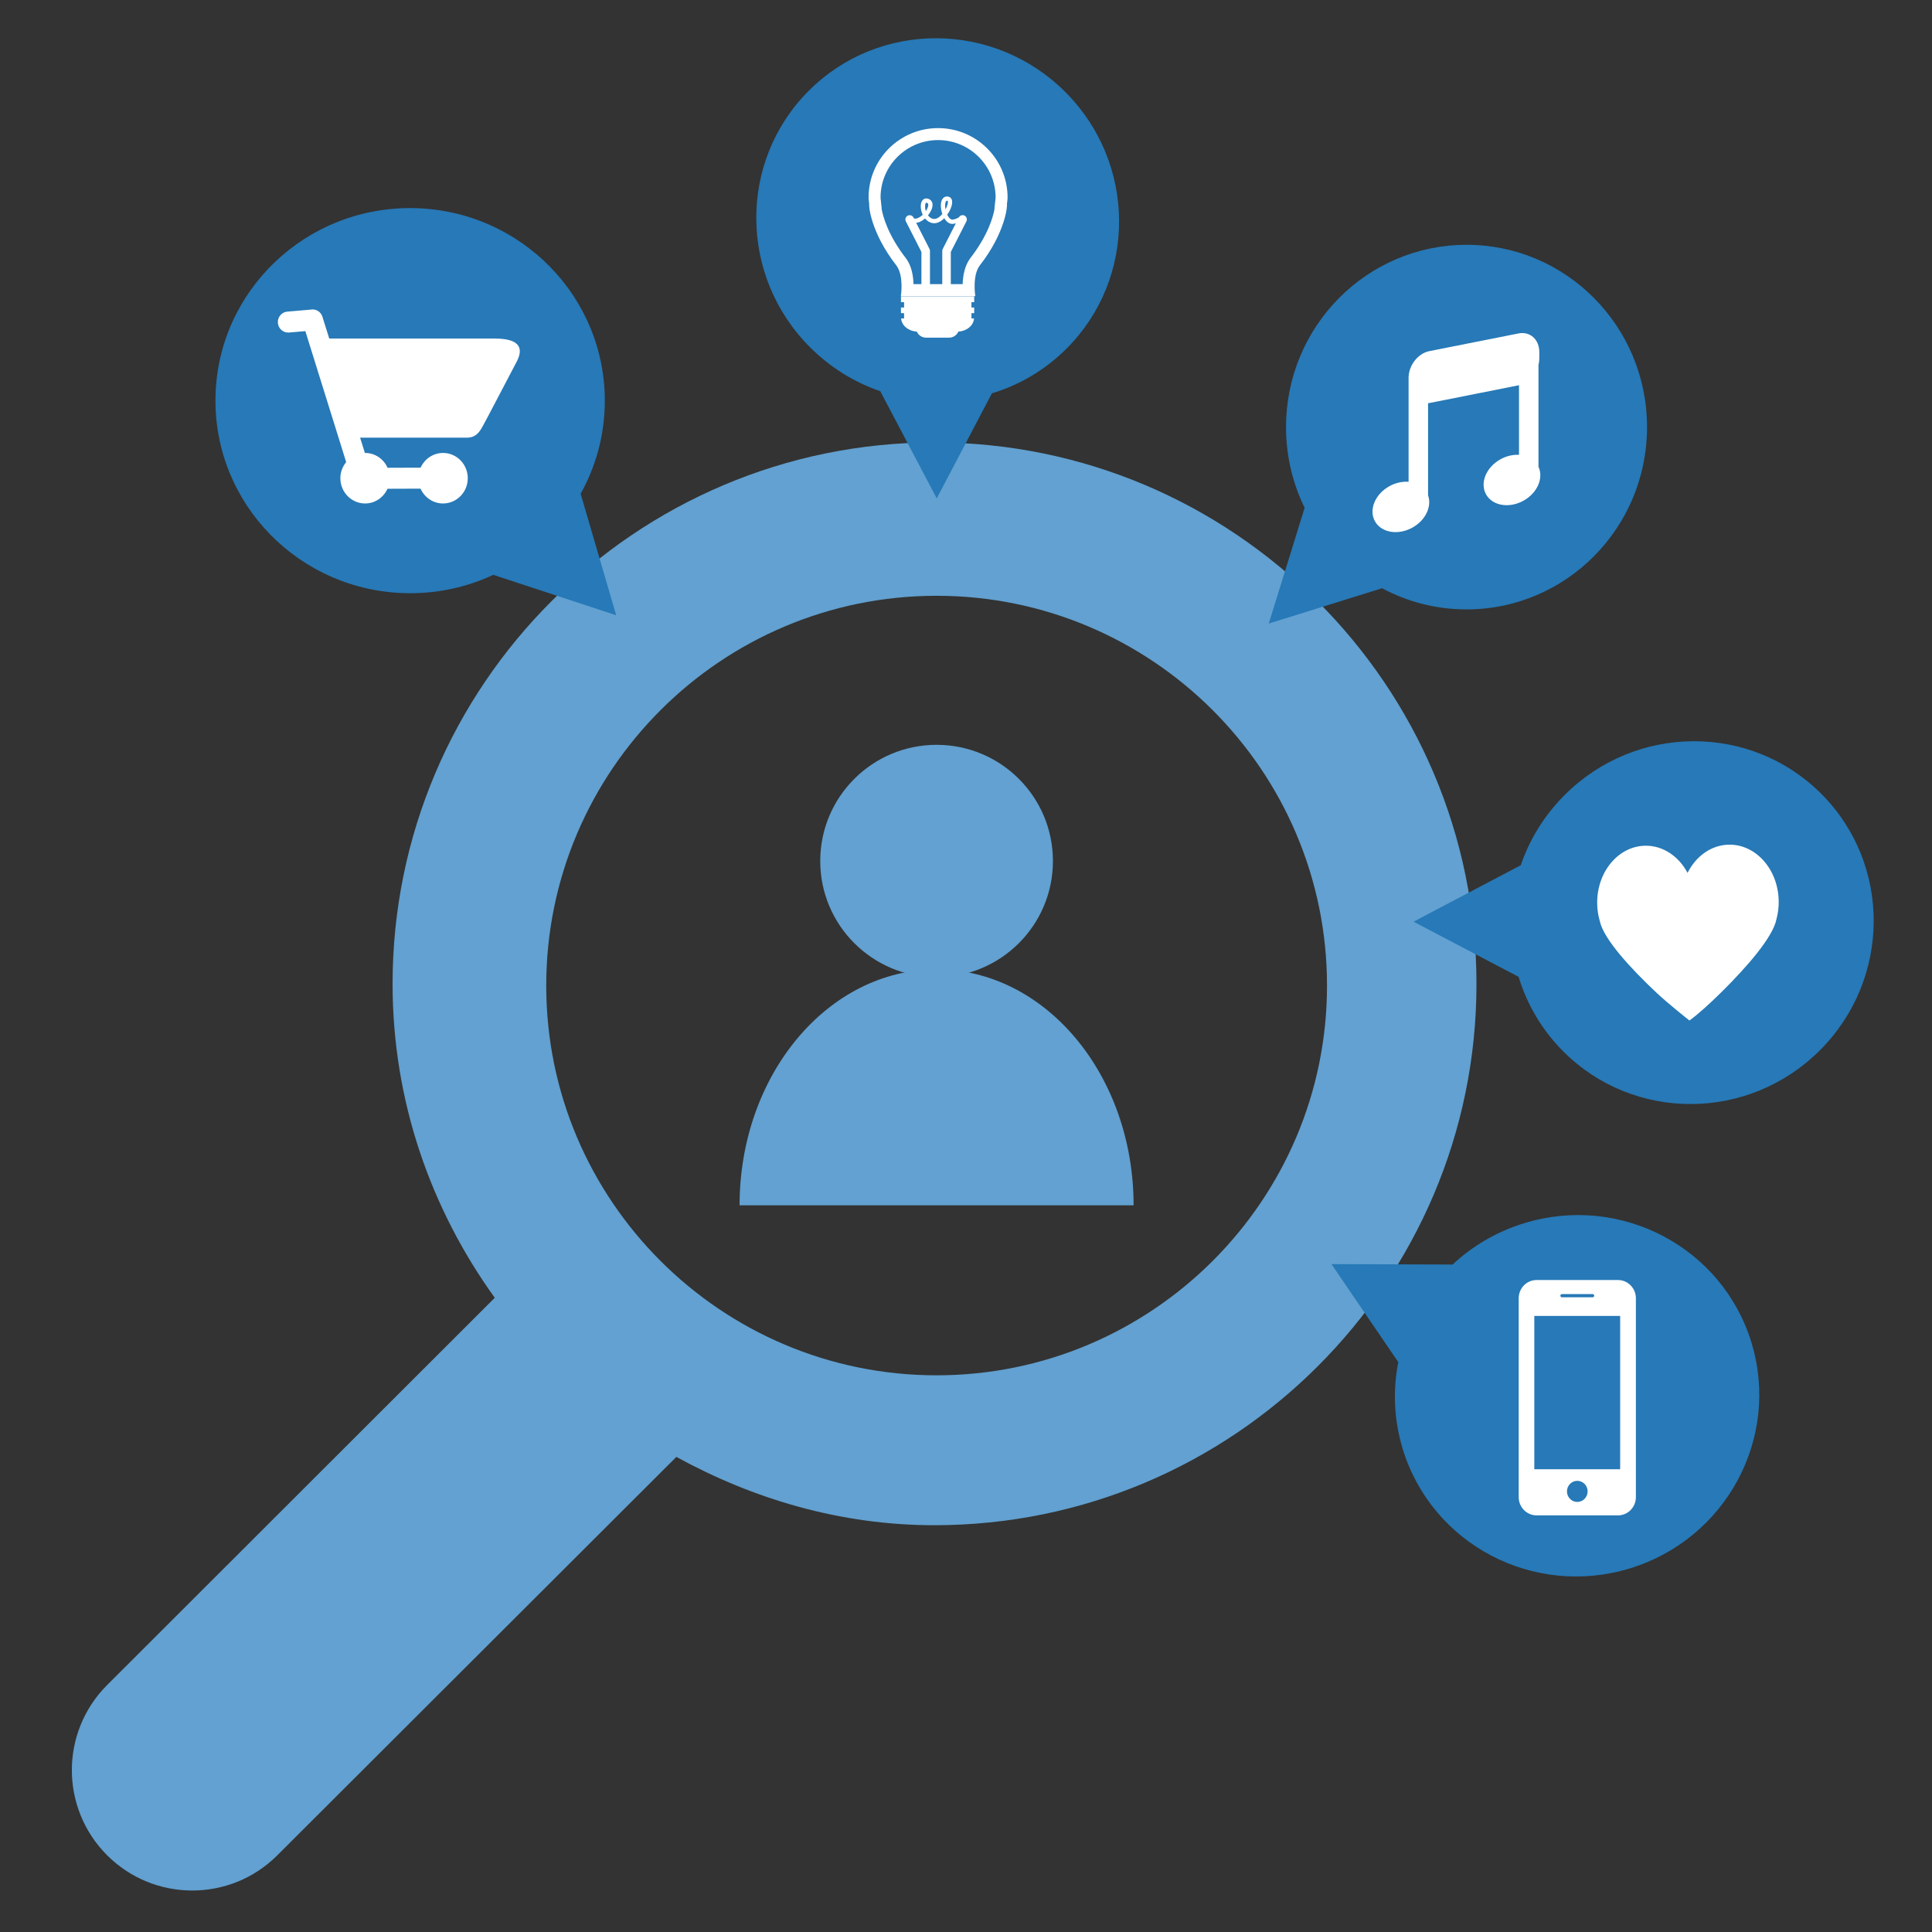 <?xml version="1.0" encoding="UTF-8" standalone="no"?>
<svg width="350px" height="350px" viewBox="0 0 350 350" version="1.1" xmlns="http://www.w3.org/2000/svg" xmlns:xlink="http://www.w3.org/1999/xlink" xmlns:sketch="http://www.bohemiancoding.com/sketch/ns">
    <rect x="0" y="0" width="350" height="350" fill="#333333" stroke="none"/>
    <title>Untitled</title>
    <description>Created with Sketch (http://www.bohemiancoding.com/sketch)</description>
    <defs></defs>
    <g id="Page-1" stroke="none" stroke-width="1" fill="none" fill-rule="evenodd" sketch:type="MSPage">
        <g id="Group" sketch:type="MSLayerGroup" transform="translate(13, -7)">
            <path d="M177.847,242.106 C189.393,226.079 196.359,206.523 196.359,185.249 C196.359,131.177 152.34,87.154 98.201,87.154 C44.062,87.154 0,131.177 0,185.249 C0,239.329 44.062,283.308 98.201,283.308 C115.215,283.308 130.989,278.577 144.951,270.932 L217.228,343.092 C225.735,351.617 239.56,351.617 248.081,343.092 C256.588,334.559 256.588,320.794 248.081,312.269 L177.847,242.106 Z M27.077,185.557 C27.077,146.567 58.813,114.932 97.812,114.932 C136.795,114.932 168.523,146.567 168.523,185.557 C168.523,224.508 136.795,256.151 97.812,256.151 C58.813,256.151 27.077,224.508 27.077,185.557 L27.077,185.557 Z" id="Imported-Layers" fill="#62A1D1" sketch:type="MSShapeGroup" transform="translate(127.239, 218.404) scale(-1, 1) translate(-127.239, -218.404) "></path>
            <path d="M156.671,184.034 C168.312,184.034 177.748,174.609 177.748,162.982 C177.748,151.356 168.312,141.931 156.671,141.931 C145.031,141.931 135.594,151.356 135.594,162.982 C135.594,174.609 145.031,184.034 156.671,184.034 Z" id="Oval-4" fill="#62A1D1" sketch:type="MSShapeGroup"></path>
            <path d="M192.361,225.349 C192.361,201.749 176.382,182.619 156.671,182.619 C136.96,182.619 120.982,201.749 120.982,225.349" id="Oval-5" fill="#62A1D1" sketch:type="MSShapeGroup"></path>
            <path d="M61.271,114.49 C66.876,114.49 72.176,113.196 76.883,110.894 C76.883,110.894 99.272,117.822 99.272,117.822 L92.448,95.929 C95.06,91.059 96.539,85.503 96.539,79.605 C96.539,60.339 80.749,44.721 61.271,44.721 C41.792,44.721 26.002,60.339 26.002,79.605 C26.002,98.871 41.792,114.49 61.271,114.49 Z" id="Oval-3" fill="#2779B7" sketch:type="MSShapeGroup" transform="translate(62.637, 81.272) rotate(1) translate(-62.637, -81.272) "></path>
            <path d="M76.567,68.333 L46.648,68.333 L45.458,64.542 C45.417,64.356 45.348,64.182 45.254,64.021 C45.253,64.014 45.247,64.008 45.245,64.004 C45.193,63.913 45.132,63.828 45.066,63.745 C45.037,63.709 45.006,63.675 44.973,63.642 C44.93,63.6 44.889,63.553 44.842,63.514 C44.78,63.457 44.713,63.411 44.643,63.362 C44.624,63.35 44.603,63.335 44.58,63.322 C44.199,63.091 43.742,63.002 43.283,63.091 L39.089,63.45 C38.064,63.51 37.279,64.405 37.337,65.452 C37.393,66.497 38.272,67.3 39.298,67.245 L42.316,66.986 L49.714,90.715 C49.066,91.509 48.66,92.518 48.66,93.632 C48.66,96.161 50.668,98.209 53.142,98.209 C54.949,98.209 56.495,97.112 57.201,95.544 L63.187,95.522 C63.892,97.103 65.446,98.209 67.26,98.209 C69.734,98.209 71.741,96.161 71.741,93.632 C71.741,91.106 69.734,89.055 67.26,89.055 C65.454,89.055 63.908,90.153 63.198,91.722 L57.214,91.743 C56.507,90.16 54.957,89.055 53.142,89.055 C53.13,89.055 53.118,89.057 53.103,89.061 L52.236,86.291 L71.492,86.291 C73.736,86.291 74.116,84.739 75.553,82.149 L80.628,72.476 C82.572,68.677 78.807,68.333 76.567,68.333" id="Imported-Layers" fill="#FFFFFF" sketch:type="MSShapeGroup"></path>
            <path d="M269.495,289.693 C274.744,289.693 279.707,288.48 284.114,286.322 C284.114,286.322 305.08,292.817 305.08,292.817 C305.08,292.817 298.689,272.294 298.689,272.294 C301.135,267.728 302.52,262.52 302.52,256.991 C302.52,238.931 287.734,224.29 269.495,224.29 C251.255,224.29 236.469,238.931 236.469,256.991 C236.469,275.052 251.255,289.693 269.495,289.693 Z" id="Oval-3" fill="#2779B7" sketch:type="MSShapeGroup" transform="translate(270.886, 258.665) rotate(163) translate(-270.886, -258.665) "></path>
            <path d="M249.61,116.792 C254.86,116.792 259.823,115.58 264.23,113.422 C264.23,113.422 285.195,119.917 285.195,119.917 C285.195,119.917 278.805,99.393 278.805,99.393 C281.25,94.828 282.636,89.62 282.636,84.091 C282.636,66.031 267.85,51.39 249.61,51.39 C231.371,51.39 216.585,66.031 216.585,84.091 C216.585,102.152 231.371,116.792 249.61,116.792 Z" id="Oval-3" fill="#2779B7" sketch:type="MSShapeGroup" transform="translate(251.002, 85.765) rotate(-270) translate(-251.002, -85.765) "></path>
            <path d="M155.28,79.985 C160.529,79.985 165.492,78.773 169.899,76.615 C169.899,76.615 190.864,83.11 190.864,83.11 C190.864,83.11 184.474,62.587 184.474,62.587 C186.92,58.021 188.305,52.813 188.305,47.284 C188.305,29.224 173.519,14.583 155.28,14.583 C137.04,14.583 122.254,29.224 122.254,47.284 C122.254,65.345 137.04,79.985 155.28,79.985 Z" id="Oval-3" fill="#2779B7" sketch:type="MSShapeGroup" transform="translate(156.671, 48.958) rotate(-315) translate(-156.671, -48.958) "></path>
            <path d="M290.017,204.97 C295.266,204.97 300.229,203.758 304.636,201.6 C304.636,201.6 325.602,208.094 325.602,208.094 C325.602,208.094 319.211,187.571 319.211,187.571 C321.657,183.006 323.042,177.798 323.042,172.269 C323.042,154.209 308.256,139.568 290.017,139.568 C271.777,139.568 256.991,154.209 256.991,172.269 C256.991,190.33 271.777,204.97 290.017,204.97 Z" id="Oval-3" fill="#2779B7" sketch:type="MSShapeGroup" transform="translate(291.408, 173.943) rotate(-225) translate(-291.408, -173.943) "></path>
            <path d="M280.121,238.889 L265.363,238.889 C263.576,238.889 262.127,240.368 262.127,242.191 L262.127,278.221 C262.127,280.044 263.576,281.523 265.363,281.523 L280.121,281.523 C281.907,281.523 283.356,280.044 283.356,278.221 L283.356,242.191 C283.356,240.368 281.907,238.889 280.121,238.889 L280.121,238.889 Z M269.958,241.437 L275.522,241.437 C275.678,241.437 275.806,241.568 275.806,241.727 C275.806,241.887 275.678,242.018 275.522,242.018 L269.958,242.018 C269.802,242.018 269.676,241.887 269.676,241.727 C269.676,241.568 269.802,241.437 269.958,241.437 L269.958,241.437 Z M272.739,279.091 C271.708,279.091 270.868,278.233 270.868,277.178 C270.868,276.122 271.708,275.267 272.739,275.267 C273.776,275.267 274.613,276.122 274.613,277.178 C274.613,278.233 273.776,279.091 272.739,279.091 L272.739,279.091 Z M264.954,245.39 L280.506,245.39 L280.506,273.169 L264.954,273.169 L264.954,245.39 Z" id="Fill-2" fill="#FFFFFF" sketch:type="MSShapeGroup"></path>
            <g transform="translate(235.706, 67.361)" id="Oval-5" fill="#FFFFFF" sketch:type="MSShapeGroup">
                <path d="M30.005,24.203 L30.005,5.756 L30.005,5.756 C30.1,5.375 30.152,4.983 30.152,4.588 L30.152,3.406 C30.152,1.136 28.468,-0.37 26.387,0.044 L10.237,3.25 C8.211,3.652 6.559,5.732 6.475,7.933 L6.472,7.933 L6.472,9.696 L6.472,26.924 L6.472,26.924 C5.358,26.834 4.132,27.088 2.991,27.719 C0.397,29.156 -0.773,32 0.377,34.073 C1.527,36.146 4.563,36.662 7.157,35.225 C9.545,33.903 10.726,31.388 10.002,29.379 L10.002,29.087 L10.002,12.69 L10.002,12.69 C10.079,12.68 10.158,12.667 10.237,12.651 L26.387,9.445 C26.416,9.439 26.445,9.433 26.475,9.427 L26.475,22.037 C25.394,21.974 24.217,22.232 23.118,22.841 C20.524,24.277 19.353,27.121 20.504,29.194 C21.654,31.267 24.689,31.783 27.284,30.347 C29.791,28.958 30.969,26.254 30.005,24.203 Z"></path>
            </g>
            <g id="Fill-1-+-Fill-2" transform="translate(144.351, 30.208)" fill="#FFFFFF" sketch:type="MSShapeGroup">
                <path d="M25.181,12.575 C25.181,5.628 19.546,0 12.59,0 C5.635,0 0,5.628 0,12.575 C0,12.989 0.082,13.38 0.121,13.782 C0.006,13.905 0.3,18.796 5.044,24.897 C6.431,26.741 5.856,30.438 5.844,30.438 L11.697,30.438 L13.483,30.438 L19.336,30.438 C19.325,30.438 18.75,26.741 20.136,24.897 C24.884,18.794 25.175,13.905 25.06,13.782 C25.099,13.38 25.181,12.989 25.181,12.575 L25.181,12.575 Z M11.122,28.27 L11.122,22.249 C11.122,22.127 11.094,22.006 11.038,21.897 L8.622,17.149 C8.776,17.132 8.93,17.112 9.092,17.058 C9.481,16.921 9.871,16.676 10.223,16.367 C10.598,16.827 11.078,17.128 11.611,17.214 C12.303,17.324 13.041,17.007 13.713,16.328 C13.764,16.415 13.818,16.498 13.876,16.578 C14.242,17.084 14.698,17.356 15.174,17.356 C15.229,17.356 15.285,17.352 15.342,17.345 C15.503,17.323 15.655,17.286 15.804,17.245 L13.434,21.897 C13.378,22.006 13.35,22.127 13.35,22.249 L13.35,28.27 L11.122,28.27 L11.122,28.27 Z M10.379,13.547 C10.394,13.533 10.411,13.514 10.455,13.514 C10.476,13.514 10.502,13.518 10.536,13.528 C10.731,13.583 10.809,13.686 10.816,13.893 C10.824,14.206 10.654,14.627 10.377,15.035 C10.141,14.312 10.225,13.708 10.379,13.547 L10.379,13.547 Z M13.989,13.332 C14.072,13.161 14.16,13.158 14.207,13.156 C14.214,13.155 14.221,13.155 14.227,13.155 C14.314,13.155 14.327,13.178 14.336,13.195 C14.443,13.394 14.329,14.018 13.942,14.724 C13.834,14.16 13.847,13.623 13.989,13.332 L13.989,13.332 Z M22.959,13.084 L22.805,14.541 L22.83,14.564 C22.6,15.916 21.716,19.334 18.423,23.567 C17.424,24.897 17.088,26.714 17.043,28.27 L14.899,28.27 L14.899,22.434 L17.722,16.892 C17.916,16.511 17.763,16.045 17.382,15.85 C17.012,15.664 16.565,15.805 16.361,16.163 C16.091,16.326 15.695,16.517 15.238,16.578 C14.934,16.62 14.67,16.354 14.503,16.124 C14.409,15.992 14.323,15.844 14.249,15.686 C14.253,15.681 14.257,15.675 14.262,15.668 C14.889,14.786 15.393,13.521 15.017,12.827 C14.853,12.524 14.543,12.374 14.176,12.382 C13.792,12.396 13.477,12.614 13.293,12.994 C12.991,13.61 13.045,14.65 13.362,15.562 C12.901,16.095 12.297,16.55 11.735,16.45 C11.367,16.39 11.029,16.161 10.765,15.804 C11.271,15.188 11.606,14.464 11.59,13.87 C11.574,13.328 11.267,12.931 10.749,12.784 C10.389,12.68 10.058,12.761 9.82,13.013 C9.339,13.514 9.389,14.525 9.65,15.303 C9.697,15.443 9.75,15.575 9.81,15.703 C9.515,15.98 9.178,16.208 8.838,16.326 C8.614,16.404 8.414,16.415 8.229,16.379 L8.133,16.19 C7.964,15.857 7.588,15.714 7.24,15.809 C7.201,15.813 7.163,15.824 7.125,15.842 C7.115,15.847 7.102,15.845 7.091,15.85 C7.084,15.854 7.079,15.862 7.071,15.867 C7.064,15.871 7.057,15.872 7.05,15.877 C7.042,15.884 7.038,15.892 7.029,15.899 C6.7,16.112 6.57,16.535 6.752,16.892 L9.573,22.434 L9.573,28.27 L8.141,28.27 C8.099,26.716 7.769,24.908 6.778,23.596 C3.471,19.341 2.585,15.916 2.351,14.564 L2.375,14.541 L2.221,13.084 C2.197,12.917 2.17,12.748 2.17,12.575 C2.17,6.835 6.843,2.168 12.59,2.168 C18.338,2.168 23.011,6.835 23.011,12.575 C23.011,12.748 22.984,12.917 22.959,13.084 L22.959,13.084 Z" id="Fill-1"></path>
                <path d="M5.867,31.533 L6.432,31.533 L6.432,32.501 L5.867,32.501 L5.867,33.516 L6.432,33.516 L6.432,34.484 L5.899,34.484 C5.983,35.753 7.19,36.77 8.733,36.864 C9.018,37.509 9.659,37.959 10.409,37.959 L14.592,37.959 C15.341,37.959 15.984,37.509 16.267,36.864 C17.81,36.77 19.018,35.753 19.102,34.484 L18.635,34.484 L18.635,33.516 L19.135,33.516 L19.135,32.501 L18.635,32.501 L18.635,31.533 L19.135,31.533 L19.135,30.469 L5.867,30.469 L5.867,31.533" id="Fill-2"></path>
            </g>
            <path d="M292.717,165.128 C291.128,162.144 288.29,160.169 285.072,160.21 C280.179,160.272 276.271,164.959 276.344,170.675 C276.357,171.794 276.526,172.871 276.823,173.875 C277.513,177.154 282.501,182.527 287.087,186.839 C289.315,188.933 293.058,191.875 293.058,191.875 C294.634,190.732 296.726,188.84 298.897,186.691 C303.372,182.262 308.222,176.765 308.833,173.471 C309.102,172.46 309.244,171.379 309.229,170.258 C309.157,164.545 305.13,159.956 300.238,160.019 C297.02,160.06 294.23,162.105 292.717,165.128 Z" id="Imported-Layers" fill="#FFFFFF" sketch:type="MSShapeGroup"></path>
        </g>
    </g>
</svg>